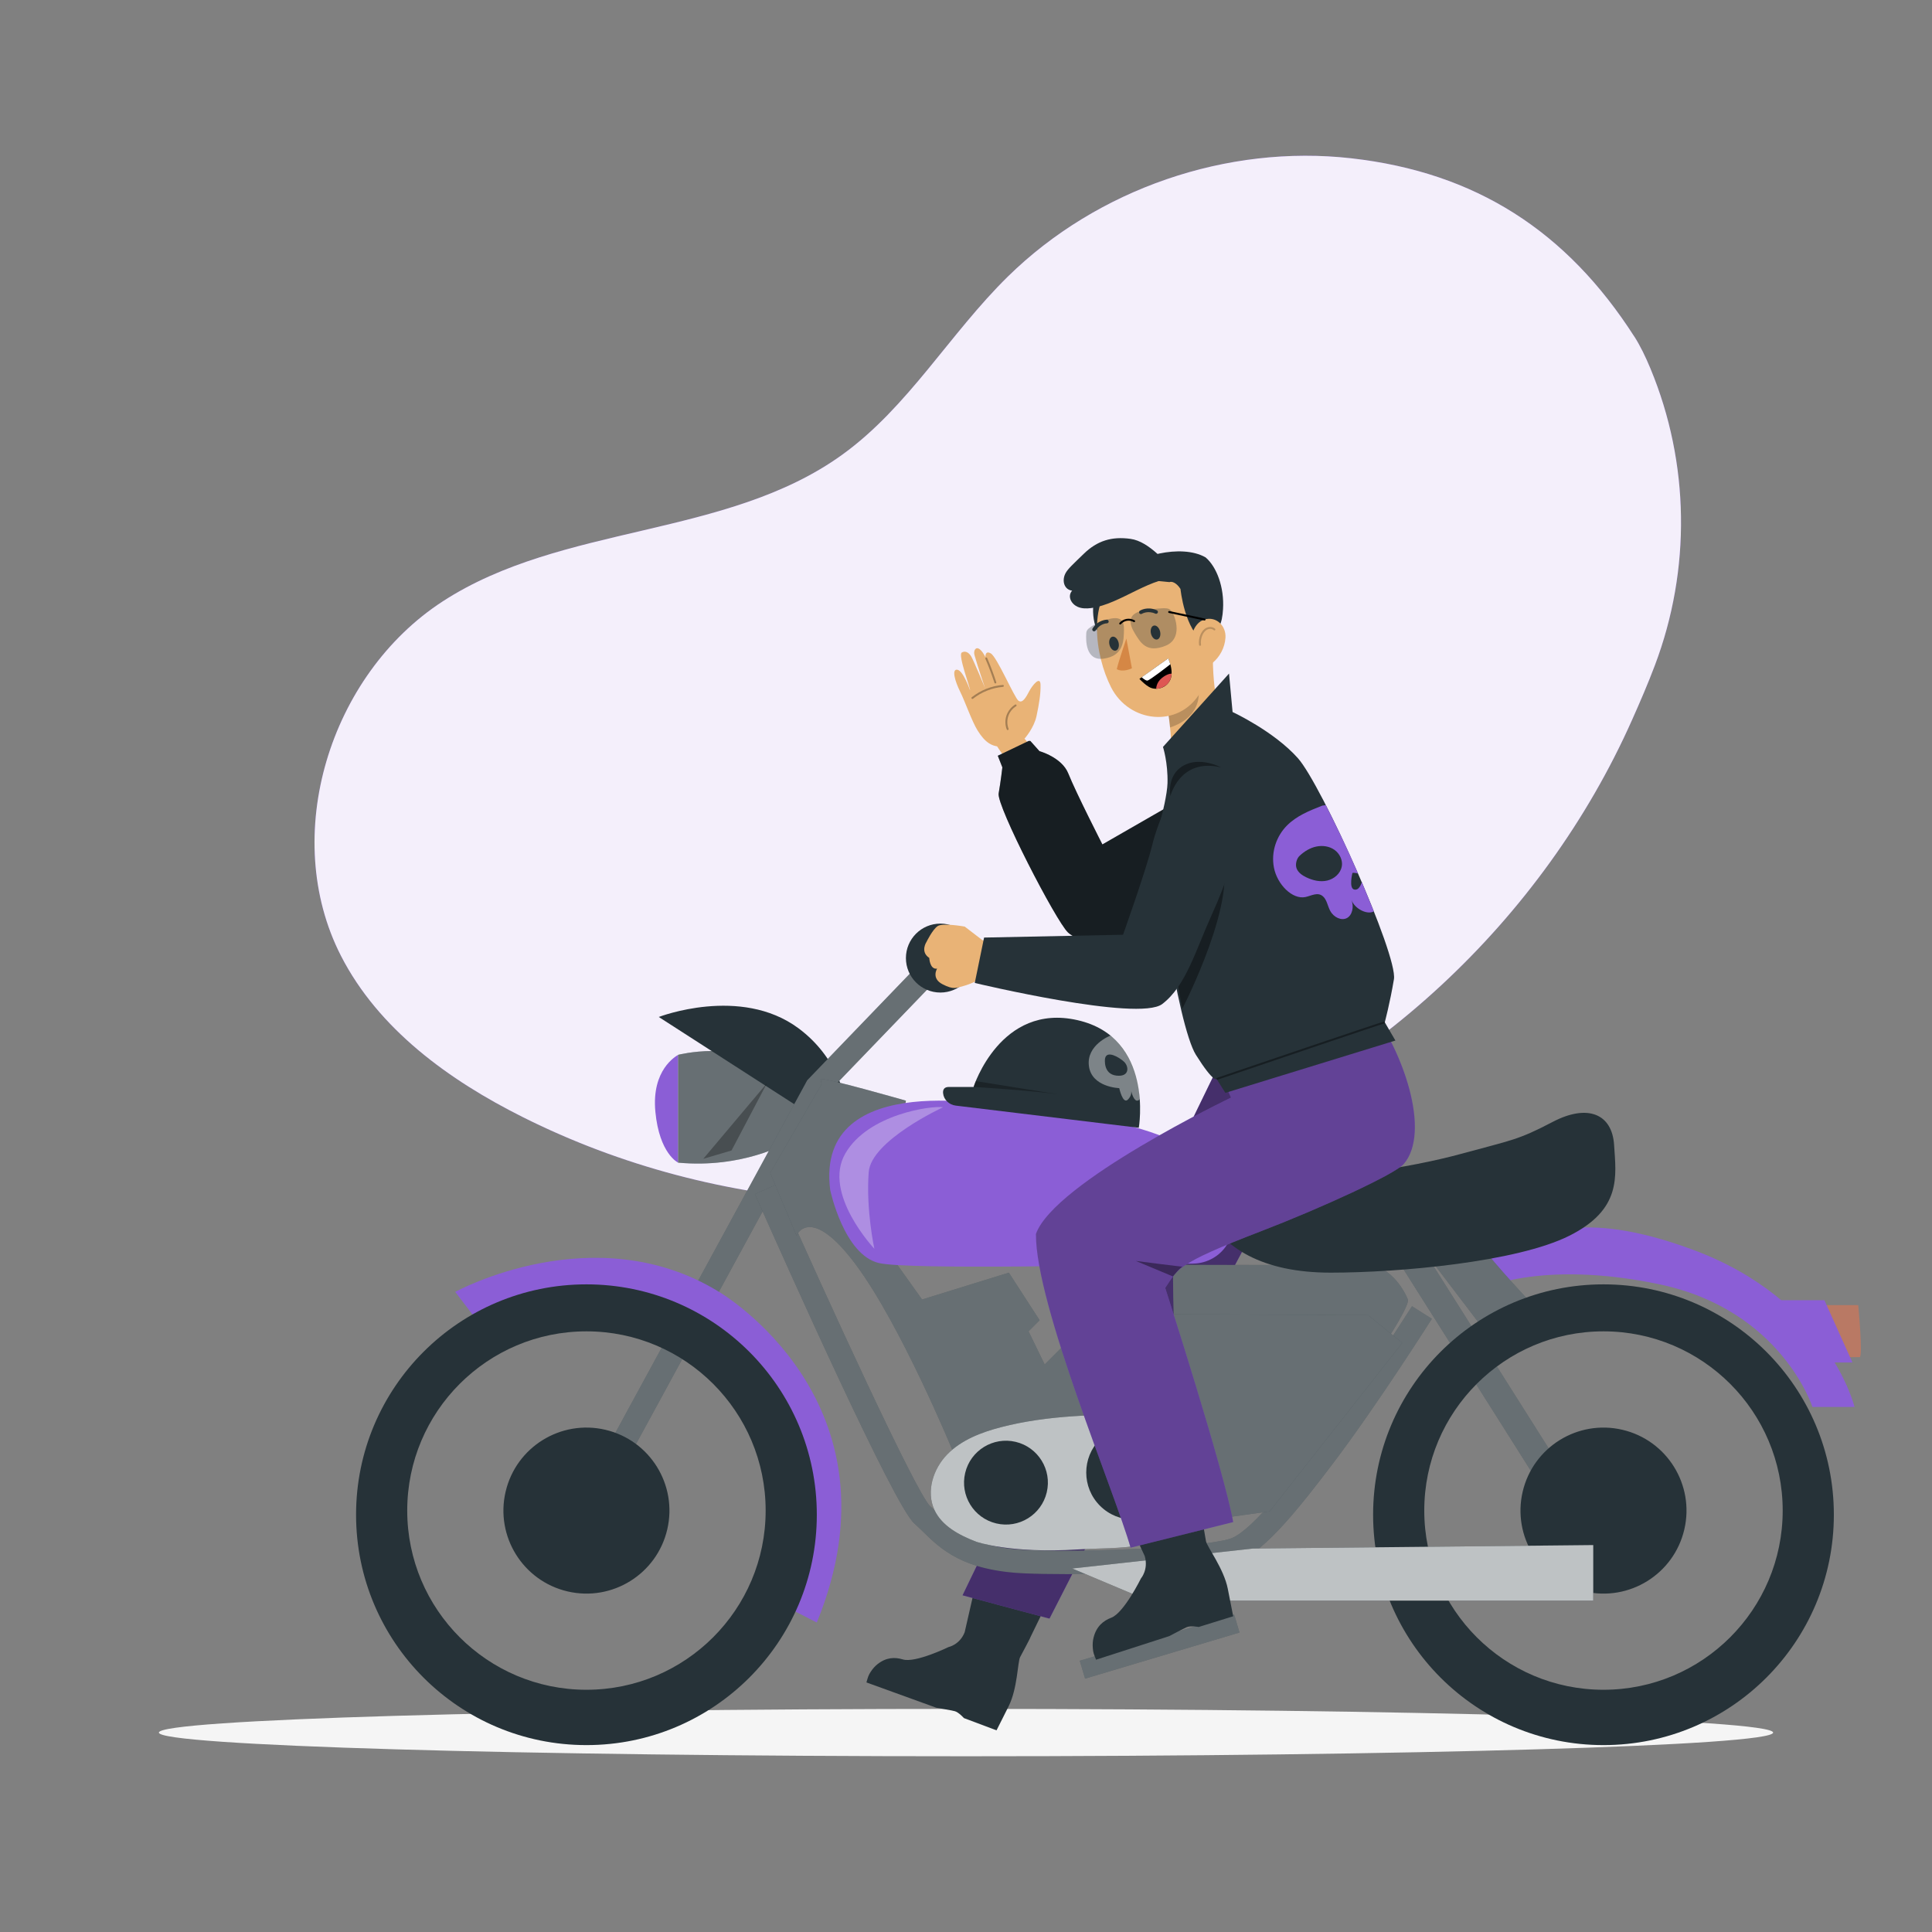 <svg xmlns="http://www.w3.org/2000/svg" viewBox="0 0 500 500"><rect x="0" y="0" width="500" height="500" fill="#808080" stroke="none"/><g id="freepik--background-simple--inject-41"><path d="M422.96,87.11c-17.48-27.28-41.01-42.49-73.2-46.14-32.19-3.65-65.78,7.9-88.91,30.59-15.02,14.73-25.81,33.8-42.87,46.11-29.96,21.63-72.42,17.84-103.41,37.97-29.24,18.99-42.21,60.71-26.32,91.74,9.71,18.96,27.95,32.16,47,41.7,50.78,25.46,112.03,29.17,165.51,10.04,53.49-19.13,98.48-60.85,121.59-112.75,2.17-4.86,4.17-9.52,5.93-14.18,9.38-24.79,9.02-52.32-1.14-76.8-1.29-3.11-2.69-5.97-4.17-8.29Z" style="fill:#8B5ED6;"></path><g style="opacity:.9;"><path d="M422.96,87.11c-17.48-27.28-41.01-42.49-73.2-46.14-32.19-3.65-65.78,7.9-88.91,30.59-15.02,14.73-25.81,33.8-42.87,46.11-29.96,21.63-72.42,17.84-103.41,37.97-29.24,18.99-42.21,60.71-26.32,91.74,9.71,18.96,27.95,32.16,47,41.7,50.78,25.46,112.03,29.17,165.51,10.04,53.49-19.13,98.48-60.85,121.59-112.75,2.17-4.86,4.17-9.52,5.93-14.18,9.38-24.79,9.02-52.32-1.14-76.8-1.29-3.11-2.69-5.97-4.17-8.29Z" style="fill:#fff;"></path></g></g><g id="freepik--Shadow--inject-41"><path d="M458.88,448.39c0,3.39-93.52,6.13-208.88,6.13s-208.88-2.75-208.88-6.13,93.52-6.13,208.88-6.13,208.88,2.75,208.88,6.13Z" style="fill:#f5f5f5;"></path></g><g id="freepik--Character_2--inject-41"><g><g><g><g><g><path d="M316.8,187.83s-2.94-5.9-2.91-17.83c0-.01-.66-.1-.66-.11,0-1.67,.06-3.23,.14-4.59,0-.04,0-.05,0-.05l-12.39,13.65c1.37,3.42,2.06,10.59,2.13,13.68,0,0-.41,5.75,6.59,3.99,5.11-1.29,7.1-8.74,7.1-8.74Z" style="fill:#e9b376;"></path><path d="M302.14,183.92l8.11-4.45c-.01,2.92-1.48,6.81-7.44,8.8,0,0-.27-3.19-.67-4.35Z" style="opacity:.2;"></path></g><g><path d="M283.07,155.85c-.77,4,.81,11.84,5.9,8.65,3.96-2.48-.46-12.77-3.48-12.99-.87-.06-2.12,2.81-2.42,4.34Z" style="fill:#263238;"></path><path d="M311.38,157.89c2.07,9.78,2.91,15.36-.82,21.48-5.61,9.19-18.36,7.67-23.01-1.49-4.19-8.24-6.31-22.96,2.3-29.01,8.48-5.96,19.95,1.54,21.53,9.02Z" style="fill:#e9b376;"></path><path d="M311.97,144.23c-6.4-3.61-18.19-.18-21.27,3.45-.46,.54,8.43,2.63,7.91,2.57l4.05,.4c.55-.27,1.84,.14,2.85,1.78,0,0,1.04,10.62,6.29,13.91,3.75-2.96,4.49-4.95,4.72-8.72,.34-5.61-1.64-10.95-4.54-13.39Z" style="fill:#263238;"></path><path d="M317.15,165.06c-.18,2.68-1.58,5.03-3.28,6.44-2.55,2.13-5.22,.18-5.68-2.94-.41-2.81,.42-7.31,3.54-8.23,3.08-.91,5.62,1.66,5.42,4.73Z" style="fill:#e9b376;"></path><path d="M300.23,163.43c.24,.99-.1,1.92-.75,2.07-.65,.15-1.37-.53-1.61-1.53-.24-.99,.1-1.92,.75-2.07,.65-.15,1.37,.53,1.61,1.53Z" style="fill:#263238;"></path><path d="M289.49,166.31c.24,.99-.1,1.92-.75,2.07-.65,.15-1.37-.53-1.61-1.53-.24-.99,.1-1.92,.75-2.07,.65-.15,1.37,.53,1.61,1.53Z" style="fill:#263238;"></path><path d="M291.51,165.24s-1.96,5.69-2.49,7.94c1.68,.92,3.92-.23,3.92-.23l-1.44-7.71Z" style="fill:#d58745;"></path><path d="M299.47,158.76c-.14,.1-.32,.12-.48,.05-1.95-.89-3.45,.03-3.47,.04-.22,.14-.52,.07-.66-.15-.14-.22-.07-.52,.15-.66,.08-.05,1.96-1.2,4.38-.1,.24,.11,.35,.39,.24,.63-.04,.08-.09,.14-.15,.19Z" style="fill:#263238;"></path></g><path d="M310.56,167.13c-.12,0-.23-.09-.25-.22-.11-.9,.02-1.82,.37-2.66,.24-.57,.69-1.33,1.48-1.74,.77-.4,1.72-.31,2.3,.21,.1,.09,.11,.25,.02,.35-.09,.1-.25,.11-.35,.02-.42-.38-1.15-.44-1.73-.14-.66,.34-1.04,1-1.25,1.49-.32,.76-.43,1.59-.33,2.41,.02,.14-.08,.26-.22,.28,0,0-.02,0-.03,0Z" style="opacity:.2;"></path></g><g><path d="M302.35,170.39l-7.47,5.31c.76,.76,1.54,1.53,2.47,2.07,.93,.54,1.93,.59,2.97,.31,1.49-.4,2.63-1.66,2.84-3.19,.21-1.53-.23-3.07-.81-4.5Z"></path><path d="M295.48,175.27s.88,.87,1.44,.87c.57,0,5.97-4.24,5.97-4.24l-.54-1.52-6.87,4.88Z" style="fill:#fff;"></path><path d="M299.22,178.24s-.02-1.59,1.49-2.79c1.51-1.2,2.5-1.11,2.5-1.11,0,0,.01,1.89-1.42,2.97s-2.57,.92-2.57,.92Z" style="fill:#de5753;"></path></g><path d="M283.17,163.39c-.09,0-.18-.02-.27-.07-.22-.14-.29-.44-.15-.66,1.39-2.24,3.59-2.27,3.69-2.29,.26,0,.48,.21,.49,.47,0,.26-.2,.48-.46,.48-.09,0-1.78,.05-2.9,1.84-.09,.14-.24,.22-.39,.22Z" style="fill:#263238;"></path></g><path d="M305.26,149.43c-3.25-3.67-7.82-9.29-12.67-9.97-4.85-.68-8.62,.46-12.13,3.88-2.79,2.71-4.1,3.88-4.71,5.02-.61,1.14-.68,2.65,.13,3.66,.8,1.01,2.58,1.2,3.37,.17-1.17-.26-2.33,.87-2.36,2.06-.03,1.19,.86,2.27,1.95,2.77s2.34,.5,3.52,.35c7.68-1,15.76-8.51,23.47-7.85" style="fill:#263238;"></path><path d="M286.33,160.39c-2.47,.75-3.91,1.71-4.61,2.29-.35,.29-.56,.69-.59,1.13-.13,1.88-.2,7.24,4.39,6.66,5.4-.69,5.29-4.86,5.36-7.37,.07-2.51-.77-3.85-4.55-2.71Z" style="fill:#263238; opacity:.3;"></path><path d="M295.53,158.1c2.54-.55,5.66-.81,6.59-.63,.46,.09,.86,.36,1.12,.76,1.13,1.69,2.75,7.09-1.53,8.86-5.04,2.08-6.61-.89-8.03-3.2-1.42-2.3-2.03-4.96,1.85-5.79Z" style="fill:#263238; opacity:.3;"></path><path d="M311.73,160.58s-.03,0-.05,0l-9.16-1.95c-.14-.03-.22-.16-.19-.3,.03-.13,.16-.22,.3-.19l9.16,1.95c.14,.03,.22,.16,.19,.3-.02,.12-.13,.2-.24,.2Z"></path><path d="M289.9,161.61c-.06,0-.12-.02-.16-.06-.1-.09-.12-.25-.02-.35,.47-.55,1.13-.91,1.84-1.03,.72-.12,1.45,.01,2.08,.37,.12,.07,.16,.22,.09,.34-.07,.12-.23,.16-.34,.09-.52-.3-1.16-.41-1.74-.31-.59,.1-1.16,.42-1.55,.87-.05,.06-.12,.09-.19,.09Z"></path></g><g><g><path d="M265.25,191.04s2.35-2.64,3.01-5.76c.66-3.14,1.09-5.7,1.03-8.07-.06-2.38-2.1,.11-2.91,1.65s-1.75,3.28-2.81,2.48c-1.06-.8-5.53-11.28-7.13-12.22-1.59-.94-1.4,.98-1.4,.98,0,0-1.16-2.52-2.28-2.33-.29,.05-.89,.63-.54,1.86,.78,2.77,2.72,8.49,2.72,8.49-.1-.33-3-7.22-3.57-8.2-.74-1.27-1.74-1.5-2.47-1.04-1.03,.65,2.27,9.31,2.15,9.77,0,0-1.73-5.05-3.28-5.32-1.55-.27-.63,2.97,.72,5.68,1.24,2.48,3.02,7.66,4.52,10.06,1.85,2.95,3.76,4.52,7,4.08,3.24-.44,5.24-2.1,5.24-2.1Z" style="fill:#e9b376;"></path><path d="M257.6,176.88c-.11,0-.2-.07-.24-.17-.68-2.09-1.46-4.18-2.34-6.21-.05-.13,0-.27,.13-.33,.13-.05,.27,0,.33,.13,.88,2.05,1.67,4.15,2.35,6.25,.04,.13-.03,.27-.16,.31-.03,0-.05,.01-.08,.01Z" style="opacity:.3;"></path><path d="M251.66,180.88c-.07,0-.15-.03-.2-.09-.08-.11-.07-.27,.04-.35,2.28-1.81,5.12-2.94,8.02-3.18,.16-.01,.26,.09,.27,.23,.01,.14-.09,.26-.23,.27-2.8,.24-5.55,1.33-7.75,3.07-.05,.04-.1,.05-.16,.05Z" style="opacity:.3;"></path><path d="M260.78,188.94c-.1,0-.2-.06-.23-.16-.44-1.14-.47-2.45-.08-3.6,.39-1.15,1.2-2.18,2.24-2.83,.12-.07,.27-.04,.34,.08,.07,.12,.04,.27-.08,.34-.94,.58-1.68,1.51-2.03,2.56-.35,1.05-.33,2.24,.07,3.27,.05,.13-.01,.27-.14,.32-.03,.01-.06,.02-.09,.02Z" style="opacity:.3;"></path></g><path d="M257.6,192.29c.06,.78,5.74,8,5.24,8s6.26-3.11,6.45-3.52c.2-.41-5.25-6.97-5.25-6.97l-6.44,2.49Z" style="fill:#e9b376;"></path><path d="M312.66,202.81l-27.36,15.73s-6.85-13.4-8.83-18.37c-1.67-4.18-7.46-5.77-7.46-5.77l-2.36-2.64h-.43l-7.99,3.83,1.18,3s-.4,3.56-.96,6.76,14.79,32.95,17.93,35.96c2.26,2.17,9.3,3.99,12.86,2.38,12.45-5.62,30.8-25.15,30.8-25.15l-7.37-15.73Z" style="fill:#263238;"></path><path d="M312.66,202.81l-27.36,15.73s-6.85-13.4-8.83-18.37c-1.67-4.18-7.46-5.77-7.46-5.77l-2.36-2.64h-.43l-7.99,3.83,1.18,3s-.4,3.56-.96,6.76,14.79,32.95,17.93,35.96c2.26,2.17,9.3,3.99,12.86,2.38,12.45-5.62,30.8-25.15,30.8-25.15l-7.37-15.73Z" style="opacity:.4;"></path></g><path d="M264,428.87c.21-.43,2.69-4.98,2.67-5.16l9.09-18.66-20.66-6.45-5.44,23.81c-1.28,3.27-4.16,3.84-4.16,3.84,0,0-8.62,4.19-11.83,3.21-2.11-.64-4.3-.55-6.54,1.2-.64,.5-1.22,1.13-1.78,1.98-.62,.94-.71,1.34-1.12,2.77l18.05,6.54s3.72,.64,4.77,.89c1.05,.26,2.41,1.8,2.41,1.8l8.44,3.17s.68-1.34,1.66-3.3h0c.44-.88,.95-1.89,1.48-2.95,2.29-4.56,2.32-11.4,2.96-12.69Z" style="fill:#263238;"></path><g><path d="M316.25,274.04c-1.94,3.46-67.15,138.83-67.15,138.83l22.51,6.03,19.73-38.63,45.53-85.14-20.62-21.1Z" style="fill:#8B5ED6;"></path><path d="M316.25,274.04c-1.94,3.46-67.15,138.83-67.15,138.83l22.51,6.03,19.73-38.63,45.53-85.14-20.62-21.1Z" style="opacity:.5;"></path></g><g><path d="M175.5,272.99c-.52,.35-6.93,3.81-5.89,14.73,1.04,10.92,5.89,13.17,5.89,13.17v-27.9Z" style="fill:#8B5ED6;"></path><path d="M203.52,295.85s-11.38,6.6-28.02,5.04v-27.9s14.73-3.81,25.82,3.47c9.37,6.15,2.19,19.39,2.19,19.39Z" style="fill:#263238;"></path><path d="M203.52,295.85s-11.38,6.6-28.02,5.04v-27.9s14.73-3.81,25.82,3.47c9.37,6.15,2.19,19.39,2.19,19.39Z" style="fill:#fff; opacity:.3;"></path><path d="M170.5,263.19s21.12-8.18,36.11,2.9c10.6,7.84,12.13,18.72,12.13,18.72l-6.06,5.54-42.18-27.15Z" style="fill:#263238;"></path><path d="M480.91,337.76s1.27,13.47,.35,13.47h-2.99l-6.79-13.47" style="fill:#b97964;"></path><polygon points="154.44 392.39 149.1 389.48 208.91 279.57 240.68 246.57 245.06 250.79 213.86 283.2 154.44 392.39" style="fill:#263238;"></polygon><g style="opacity:.3;"><polygon points="154.44 392.39 149.1 389.48 208.91 279.57 240.68 246.57 245.06 250.79 213.86 283.2 154.44 392.39" style="fill:#fff;"></polygon></g><circle cx="243.37" cy="247.95" r="8.92" style="fill:#263238;"></circle><path d="M275.59,407.38c-3.77,0-7.29-.06-10.33-.19-16.01-.67-21.76-6.27-26.37-10.78-.78-.76-1.51-1.47-2.24-2.11-5.24-4.54-32.92-66.43-41.28-85.28l5.56-2.46c13.37,30.15,35.97,79.4,39.74,83.19,.83,.72,1.66,1.53,2.47,2.32,4.08,3.98,8.69,8.48,22.38,9.05,18.67,.78,48.07-.92,53.31-3.07,5.65-2.33,16.32-16.43,21.45-23.21,11.34-14.99,25-36.58,25.14-36.79l5.14,3.25c-.14,.22-13.93,22.02-25.43,37.22-8.5,11.23-17.35,22.43-23.98,25.16-5.85,2.41-28.3,3.71-45.55,3.71Z" style="fill:#263238;"></path><g style="opacity:.3;"><path d="M275.59,407.38c-3.77,0-7.29-.06-10.33-.19-16.01-.67-21.76-6.27-26.37-10.78-.78-.76-1.51-1.47-2.24-2.11-5.24-4.54-32.92-66.43-41.28-85.28l5.56-2.46c13.37,30.15,35.97,79.4,39.74,83.19,.83,.72,1.66,1.53,2.47,2.32,4.08,3.98,8.69,8.48,22.38,9.05,18.67,.78,48.07-.92,53.31-3.07,5.65-2.33,16.32-16.43,21.45-23.21,11.34-14.99,25-36.58,25.14-36.79l5.14,3.25c-.14,.22-13.93,22.02-25.43,37.22-8.5,11.23-17.35,22.43-23.98,25.16-5.85,2.41-28.3,3.71-45.55,3.71Z" style="fill:#fff;"></path></g><rect x="382.06" y="316.09" width="7" height="82.29" transform="translate(-131.22 261.25) rotate(-32.29)" style="fill:#263238;"></rect><path d="M382.64,333.94s15.39-8.18,46.88-1.55c31.49,6.63,39.54,31.73,39.54,31.73h10.89s-6.63-27.7-41.91-40.72c-29.63-10.94-39.77-3.31-48.53-.95-8.76,2.37-6.87,11.49-6.87,11.49Z" style="fill:#8B5ED6;"></path><path d="M277.47,405.92l16.76,7.05c1.99,.84,4.13,1.27,6.29,1.27h111.81v-14.38l-88.11,.9-46.75,5.17Z" style="fill:#263238;"></path><path d="M352.4,327.32c-1.37,.15-48.82,0-48.82,0,0,0-.15,27.1,1.84,28.75,2,1.65,3.68,1.16,3.68,1.16,0,0,1.84,11.71,14.28,12.32,12.44,.6,15.66-2.62,19.8-3.54,4.15-.92,22.07-27.32,21.17-29.7-.9-2.39-5.05-9.75-11.96-8.99Z" style="fill:#263238;"></path><path d="M352.4,327.32c-1.37,.15-48.82,0-48.82,0,0,0-.15,27.1,1.84,28.75,2,1.65,3.68,1.16,3.68,1.16,0,0,1.84,11.71,14.28,12.32,12.44,.6,15.66-2.62,19.8-3.54,4.15-.92,22.07-27.32,21.17-29.7-.9-2.39-5.05-9.75-11.96-8.99Z" style="fill:#fff; opacity:.3;"></path><path d="M212.37,279.27c.78-.52,22.08,5.58,22.08,5.58l-5.7,37.6,9.88,13.86,22.46-6.95,7.96,12.31-2.86,2.88,4.17,8.57,8.57-8.57v-4.44h26.26l48.88,.26,8.84,7.17-34.32,43.6-20.39,2.85-61.75-18.78s-13.27-32.24-24.97-47.94c-11.7-15.7-15.34-7.7-15.33-7.46l-6.82-16.26,13.31-22.97" style="fill:#263238;"></path><path d="M212.37,279.27c.78-.52,22.08,5.58,22.08,5.58l-5.7,37.6,9.88,13.86,22.46-6.95,7.96,12.31-2.86,2.88,4.17,8.57,8.57-8.57v-4.44h26.26l48.88,.26,8.84,7.17-34.32,43.6-20.39,2.85-61.75-18.78s-13.27-32.24-24.97-47.94c-11.7-15.7-15.34-7.7-15.33-7.46l-6.82-16.26,13.31-22.97" style="fill:#fff; opacity:.3;"></path><polygon points="460.53 336.49 472.16 336.49 479.41 352.61 473.31 352.61 460.53 336.49" style="fill:#8B5ED6;"></polygon><path d="M382.47,320.95c.73,2.25,12.49,14.89,12.49,14.89l-12.49,6.19-11.25-14.77,11.25-6.31Z" style="fill:#263238;"></path><g style="opacity:.3;"><rect x="382.06" y="316.09" width="7" height="82.29" transform="translate(-131.22 261.25) rotate(-32.29)" style="fill:#fff;"></rect></g><path d="M382.47,320.95c.73,2.25,12.49,14.89,12.49,14.89l-12.49,6.19-11.25-14.77,11.25-6.31Z" style="fill:#fff; opacity:.3;"></path><circle cx="151.77" cy="390.93" r="21.48" transform="translate(-263.45 449.72) rotate(-76.84)" style="fill:#263238;"></circle><path d="M414.98,332.39c-32.93,0-59.62,26.69-59.62,59.62s26.69,59.62,59.62,59.62,59.62-26.69,59.62-59.62-26.69-59.62-59.62-59.62Zm0,104.92c-25.62,0-46.38-20.77-46.38-46.38s20.77-46.38,46.38-46.38,46.38,20.77,46.38,46.38-20.77,46.38-46.38,46.38Z" style="fill:#263238;"></path><circle cx="414.98" cy="390.93" r="21.48" transform="translate(-60.16 706.02) rotate(-76.84)" style="fill:#263238;"></circle><path d="M277.47,405.92l16.76,7.05c1.99,.84,4.13,1.27,6.29,1.27h111.81v-14.38l-88.11,.9-46.75,5.17Z" style="fill:#fff; opacity:.7;"></path><path d="M329.28,305.67s-22.93-2.27-17.89,7.56c5.04,9.83,15.37,16.13,33.01,16.13s48.13-2.73,61.74-9.55,12.1-15.39,11.59-23.46c-.5-8.06-6.8-10.75-15.88-6.01-9.07,4.75-10.48,4.66-23.69,8.27-13.81,3.78-34.23,6.57-48.89,7.06Z" style="fill:#263238;"></path><path d="M279.06,400.99c4.86-.31,11.38-.15,16.15-1.14,4.77-.98,9.74-2.24,12.98-5.87,3.31-3.72,4.44-7.63,5.19-12.55,.5-3.27-.85-8.1-2.71-10.84-1.43-2.11-3.82-3.4-6.29-4-2.47-.6-5.04-.59-7.59-.58-12.68,.07-25.51,.17-37.78,3.36-5.06,1.32-10.16,3.26-13.83,6.99-3.67,3.73-5.55,9.61-3.37,14.36,1.95,4.24,6.48,6.6,10.84,8.28,0,0,8.77,3.11,26.4,1.99Z" style="fill:#263238;"></path><g style="opacity:.7;"><path d="M279.06,400.99c4.86-.31,11.38-.15,16.15-1.14,4.77-.98,9.74-2.24,12.98-5.87,3.31-3.72,4.44-7.63,5.19-12.55,.5-3.27-.85-8.1-2.71-10.84-1.43-2.11-3.82-3.4-6.29-4-2.47-.6-5.04-.59-7.59-.58-12.68,.07-25.51,.17-37.78,3.36-5.06,1.32-10.16,3.26-13.83,6.99-3.67,3.73-5.55,9.61-3.37,14.36,1.95,4.24,6.48,6.6,10.84,8.28,0,0,8.77,3.11,26.4,1.99Z" style="fill:#fff;"></path></g><circle cx="260.33" cy="383.68" r="10.85" transform="translate(-173.08 548.41) rotate(-76.65)" style="fill:#263238;"></circle><circle cx="293.29" cy="381.09" r="12.17" transform="translate(-183.57 319.01) rotate(-45)" style="fill:#263238;"></circle><path d="M261.17,286.66c-.76-.12-50.46-10.86-46.31,21.33,0,0,3.53,16.82,12.67,18.9,7.72,1.75,64.07,.54,81.35,.13,3.56-.09,6.85-1.94,8.71-4.97l.06-.1c1.96-3.22,2.2-14.46-6.44-21.85-12.87-11.01-38.88-11.69-50.04-13.44Z" style="fill:#8B5ED6;"></path><path d="M122.28,340.19l-4.47-5.85s36.06-19.84,68.28,0c0,0,48.67,28.38,25.3,85.57l-5.51-2.83s2.61-17.02-2.93-40.06c-5.55-23.05-21.55-37.34-40.54-40.12-18.99-2.77-40.13,3.29-40.13,3.29Z" style="fill:#8B5ED6;"></path><path d="M151.77,332.39c-32.93,0-59.62,26.69-59.62,59.62s26.69,59.62,59.62,59.62,59.62-26.69,59.62-59.62-26.69-59.62-59.62-59.62Zm0,104.92c-25.62,0-46.38-20.77-46.38-46.38s20.77-46.38,46.38-46.38,46.38,20.77,46.38,46.38-20.77,46.38-46.38,46.38Z" style="fill:#263238;"></path><path d="M244.06,286.56s-18.63,8.58-19.24,16.8c-.73,9.84,1.47,19.83,1.47,19.83,0,0-13.47-14.27-7.55-24.62,5.92-10.35,22.67-12.5,25.32-12.01Z" style="fill:#fff; opacity:.3;"></path></g><g><rect x="279.28" y="423.7" width="41.71" height="4.83" transform="translate(-109.42 103.75) rotate(-16.63)" style="fill:#263238;"></rect><rect x="279.28" y="423.7" width="41.71" height="4.83" transform="translate(-109.42 103.75) rotate(-16.63)" style="fill:#fff; opacity:.3;"></rect></g><g><path d="M312.11,398.89c-.1-.49-.96-5.8-1.09-5.93l-4.4-21.08-21.04,7.84,10.67,22.98c1.03,3.49-.97,5.79-.97,5.79,0,0-4.4,8.92-7.66,10.16-2.14,.81-3.88,2.29-4.6,5.14-.21,.82-.29,1.7-.2,2.76,.09,1.17,.27,1.55,.84,2.98l18.96-6.11s3.46-1.84,4.48-2.3c1.02-.46,3.12-.06,3.12-.06l8.93-2.77s-.3-1.53-.74-3.76h0c-.2-1.01-.42-2.15-.66-3.36-1.02-5.19-5.34-10.82-5.64-12.29Z" style="fill:#263238;"></path><path d="M353.65,259.46l-39.36,15.03,4.3,9.57s-45.69,21.88-50.49,35.28c-.11,18.43,20.5,66.97,24.49,81.2l26.56-6.63c-2.45-13.63-17.59-60.6-17.59-60.6,3.38-4.9,2.43-6.07,24.77-14.66,15.37-5.91,34.85-14.83,36.99-17.44,6.99-8.18,.09-29.2-9.67-41.75Z" style="fill:#8B5ED6;"></path><path d="M353.65,259.46l-39.36,15.03,4.3,9.57s-45.69,21.88-50.49,35.28c-.11,18.43,20.5,66.97,24.49,81.2l26.56-6.63c-2.45-13.63-17.59-60.6-17.59-60.6,3.38-4.9,2.43-6.07,24.77-14.66,15.37-5.91,34.85-14.83,36.99-17.44,6.99-8.18,.09-29.2-9.67-41.75Z" style="opacity:.3;"></path><path d="M303.58,330.35l-9.62-4.02s12.78,1.66,12.24,1.48c-.53-.18-2.63,2.54-2.63,2.54Z" style="opacity:.4;"></path></g><path d="M250.42,247.95c0,2.44-1.98,4.43-4.43,4.43s-4.43-1.98-4.43-4.43,1.98-4.43,4.43-4.43,4.43,1.98,4.43,4.43Z" style="fill:#263238;"></path><g><g><path d="M278.83,264.01c-19.95-4.52-26.87,17.29-26.87,17.29h-6.37c-1.28,0-1.59,.73-1.52,1.61,.15,1.7,1.58,3.01,3.28,3.22l47.37,5.74s4.06-23.34-15.89-27.86Z" style="fill:#263238;"></path><path d="M294.96,284.36s.07-10.9-7.56-16.36c0,0-6.3,2.4-5.59,7.9,.71,5.5,7.85,5.71,7.85,5.71,0,0,.92,4.28,2.24,2.96,.84-.84,.92-1.67,.86-2.17,.22,.85,.79,2.66,1.69,2.43,.49-.13,.51-.46,.51-.46Z" style="fill:#fff; opacity:.4;"></path><path d="M285.99,273.89c-.05,.23-.52,4.1,2.96,4.48,3.48,.38,3.2-2.43,1.96-3.58s-4.44-3.05-4.91-.91Z" style="fill:#263238;"></path></g><path d="M251.96,281.29s16.1,1.02,21.74,1.91c5.64,.89-21.17-3.41-21.17-3.41l-.57,1.5Z" style="opacity:.3;"></path></g><g><path d="M318.99,184.27s10.7,4.96,16.91,11.95c6.21,6.99,25.88,50.99,24.85,57.2-1.04,6.21-2.37,11.15-2.37,11.15l2.75,4.72-44,13.54-2.27-3.59s-.7,1.16-5.36-6.25-11.82-52.34-8.98-61.37c.24-.77,1.56-6.17,1.63-8.92,.14-5.37-1.17-9.4-1.17-9.4l17.09-18.98,.92,9.95Z" style="fill:#263238;"></path><path d="M304.79,254.74l1.18,6.35s15.2-29.38,9.82-40.44l-11,34.09Z" style="opacity:.4;"></path><g><path d="M265.17,255.9l-11.33-2.57s-2.44,1.3-4.37,1.81c-1.93,.5-2.62,1.1-5.57-.43-2.95-1.53-1.38-4.03-1.38-4.03-1.9,.3-2.03-2.77-2.03-2.77-2.44-1.63-.7-4.17-.7-4.17,0,0,1.53-3.15,2.86-4.06,1.32-.91,7.02,.12,7.02,.12l4.61,3.54,13.15,.61c-.03,.23-2.26,11.96-2.26,11.96Z" style="fill:#e9b376;"></path><path d="M304.47,202.71s-4.65,9.2-6.29,16.03c-1.51,6.27-7.54,23.17-7.54,23.17l-35.96,.73-2.41,11.75s42.38,10.14,48.52,5.45c6.14-4.69,8.59-13.78,12.85-23.18,4.03-8.91,5.9-15.73,6.32-17.16,.85-2.84,4.03-15.81-2.97-20.36-7-4.55-12.52,3.56-12.52,3.56Z" style="fill:#263238;"></path></g><path d="M302.9,206.03s2.43-9.98,13.11-7.43c0,0-5.47-2.93-9.81-.42-4.34,2.51-3.3,7.85-3.3,7.85Z" style="opacity:.4;"></path><path d="M314.94,279.48l-.16-.47c4.38-1.49,42.84-14.58,43.56-14.68l.08,.49c-.76,.15-28.77,9.66-43.48,14.66Z" style="opacity:.4;"></path><g><path d="M350.01,225.9s-.99,3.95,.45,4.3c1.44,.35,1.4-1.34,1.4-1.34,0,0,.07,.1,.19,.22l-1.41-3.21c-.25-.06-.47-.07-.62,.02Z" style="fill:none;"></path><path d="M340.64,219.08c-1.61,.34-3.06,1.23-4.27,2.35-.81,.69-1.24,2.27-.81,3.34,.43,1.07,1.46,1.77,2.5,2.27,1.68,.81,3.6,1.26,5.41,.84,1.81-.41,3.46-1.83,3.77-3.67,.27-1.62-.56-3.32-1.89-4.28-1.34-.95-3.11-1.2-4.72-.86Z" style="fill:none;"></path><path d="M352.43,228.24s-.53,2.32-1.97,1.97c-1.44-.35-.45-4.3-.45-4.3,.15-.09,1.17,.06,1.43,.12-2.42-5.68-5.25-11.61-8.32-17.68-.26,.12-.81,.07-1.03,.19-3.24,1.28-6.54,2.59-9.06,5.14-2.52,2.55-4.17,6.6-3.33,10.89s4.74,8.3,8.16,7.58c1.52-.32,3.18-1.4,4.55-.15,.99,.89,1.18,2.49,1.85,3.73,.93,1.72,2.91,2.59,4.29,1.88,1.38-.7,1.93-2.88,1.2-4.7,.87,2.32,4.09,3.91,5.8,2.96l-3.12-7.63Zm-5.18-4.02c-.31,1.83-1.96,3.25-3.77,3.67-1.81,.42-3.73-.03-5.41-.84-1.04-.5-2.07-1.2-2.5-2.27-.43-1.07,0-2.64,.81-3.34,1.2-1.12,2.66-2.01,4.27-2.35,1.61-.34,3.38-.1,4.72,.86s2.17,2.66,1.89,4.28Z" style="fill:#8B5ED6;"></path></g></g></g><polygon points="189.32 297.74 198.49 280.33 182.01 299.9 189.32 297.74" style="opacity:.3;"></polygon></g></svg>
